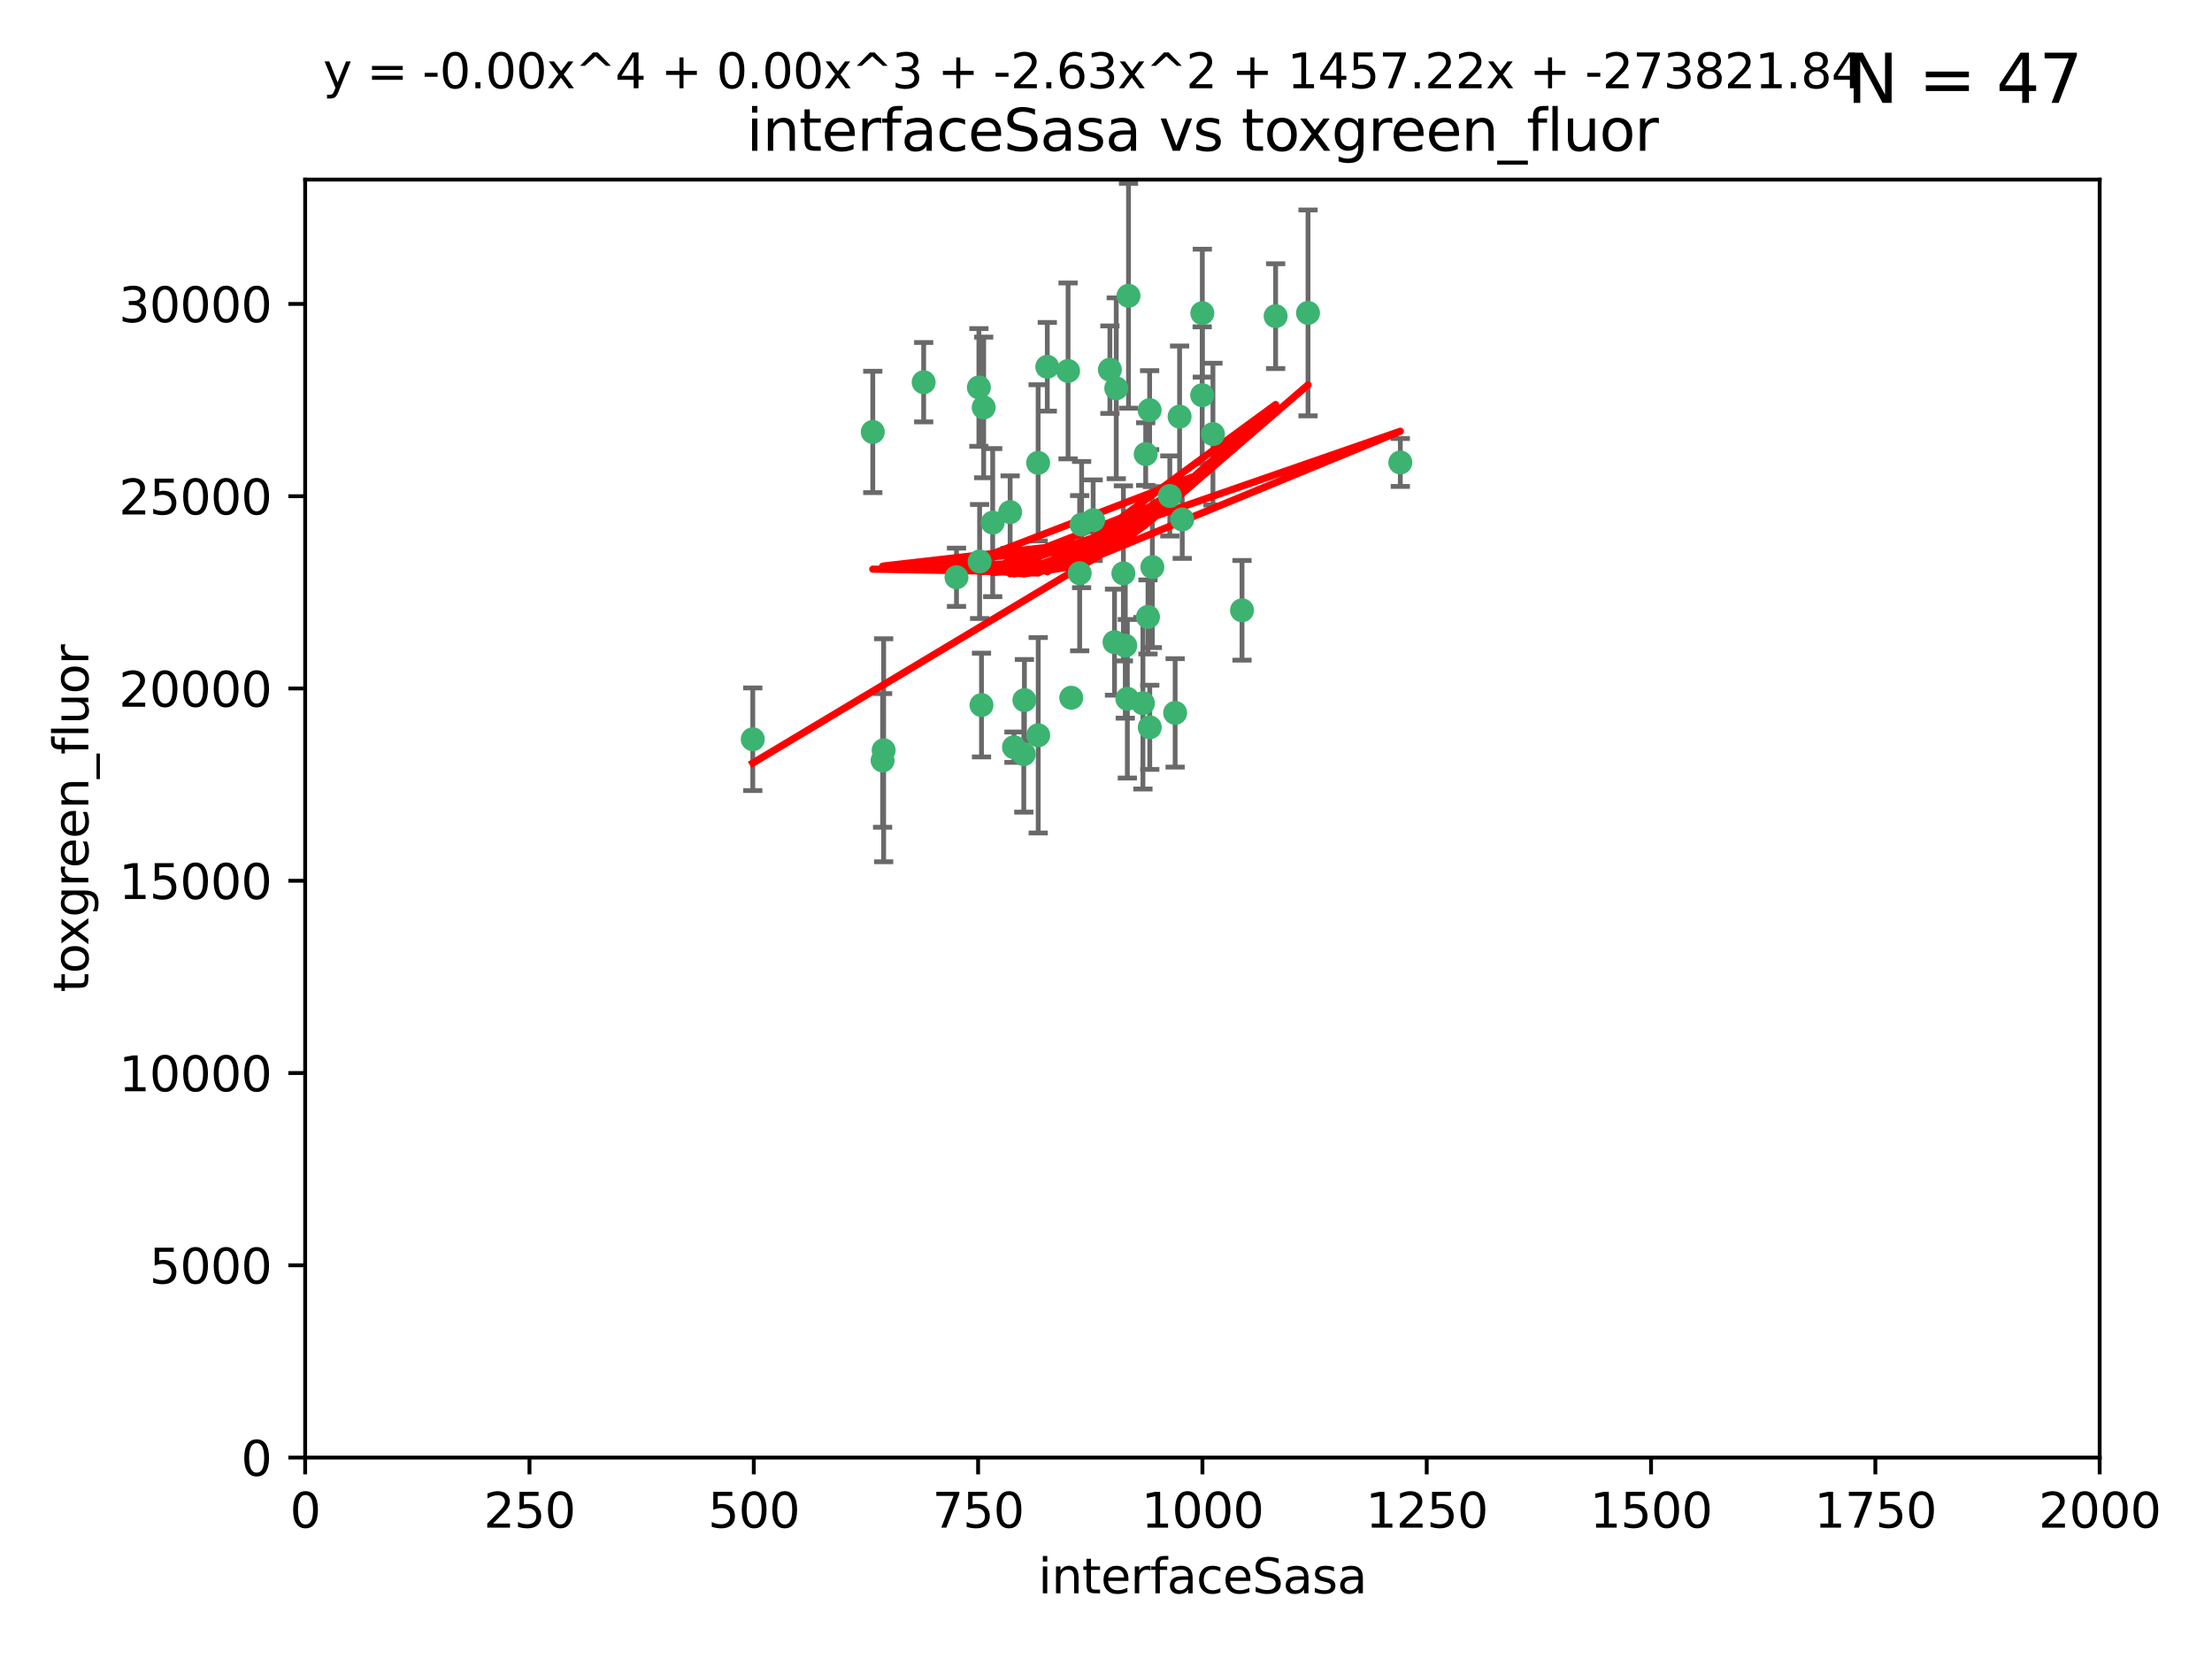 <?xml version="1.0" encoding="utf-8" standalone="no"?>
<!DOCTYPE svg PUBLIC "-//W3C//DTD SVG 1.1//EN"
  "http://www.w3.org/Graphics/SVG/1.1/DTD/svg11.dtd">
<svg xmlns:xlink="http://www.w3.org/1999/xlink" width="460.8pt" height="345.6pt" viewBox="0 0 460.8 345.6" xmlns="http://www.w3.org/2000/svg" version="1.1">
 <defs>
  <style type="text/css">*{stroke-linejoin: round; stroke-linecap: butt}</style>
 </defs>
 <g id="figure_1">
  <g id="patch_1">
   <path d="M 0 345.6 
L 460.8 345.6 
L 460.8 0 
L 0 0 
z
" style="fill: #ffffff"/>
  </g>
  <g id="axes_1">
   <g id="patch_2">
    <path d="M 63.571 303.64 
L 437.4 303.64 
L 437.4 37.411 
L 63.571 37.411 
z
" style="fill: #ffffff"/>
   </g>
   <g id="PathCollection_1">
    <defs>
     <path id="mbe5aea8bfa" d="M 0 1.118 
C 0.297 1.118 0.581 1 0.791 0.791 
C 1 0.581 1.118 0.297 1.118 0 
C 1.118 -0.297 1 -0.581 0.791 -0.791 
C 0.581 -1 0.297 -1.118 0 -1.118 
C -0.297 -1.118 -0.581 -1 -0.791 -0.791 
C -1 -0.581 -1.118 -0.297 -1.118 0 
C -1.118 0.297 -1 0.581 -0.791 0.791 
C -0.581 1 -0.297 1.118 0 1.118 
z
" style="stroke: #3cb371"/>
    </defs>
    <g clip-path="url(#pc8485c0405)">
     <use xlink:href="#mbe5aea8bfa" x="243.693" y="103.319" style="fill: #3cb371; stroke: #3cb371"/>
     <use xlink:href="#mbe5aea8bfa" x="272.484" y="65.184" style="fill: #3cb371; stroke: #3cb371"/>
     <use xlink:href="#mbe5aea8bfa" x="239.489" y="85.438" style="fill: #3cb371; stroke: #3cb371"/>
     <use xlink:href="#mbe5aea8bfa" x="234.418" y="134.491" style="fill: #3cb371; stroke: #3cb371"/>
     <use xlink:href="#mbe5aea8bfa" x="250.437" y="82.326" style="fill: #3cb371; stroke: #3cb371"/>
     <use xlink:href="#mbe5aea8bfa" x="218.168" y="76.407" style="fill: #3cb371; stroke: #3cb371"/>
     <use xlink:href="#mbe5aea8bfa" x="265.738" y="65.86" style="fill: #3cb371; stroke: #3cb371"/>
     <use xlink:href="#mbe5aea8bfa" x="246.284" y="108.214" style="fill: #3cb371; stroke: #3cb371"/>
     <use xlink:href="#mbe5aea8bfa" x="252.676" y="90.426" style="fill: #3cb371; stroke: #3cb371"/>
     <use xlink:href="#mbe5aea8bfa" x="240.054" y="118.137" style="fill: #3cb371; stroke: #3cb371"/>
     <use xlink:href="#mbe5aea8bfa" x="235.088" y="61.614" style="fill: #3cb371; stroke: #3cb371"/>
     <use xlink:href="#mbe5aea8bfa" x="258.734" y="127.138" style="fill: #3cb371; stroke: #3cb371"/>
     <use xlink:href="#mbe5aea8bfa" x="232.534" y="80.887" style="fill: #3cb371; stroke: #3cb371"/>
     <use xlink:href="#mbe5aea8bfa" x="234.02" y="119.44" style="fill: #3cb371; stroke: #3cb371"/>
     <use xlink:href="#mbe5aea8bfa" x="223.161" y="145.351" style="fill: #3cb371; stroke: #3cb371"/>
     <use xlink:href="#mbe5aea8bfa" x="238.669" y="94.593" style="fill: #3cb371; stroke: #3cb371"/>
     <use xlink:href="#mbe5aea8bfa" x="227.725" y="108.37" style="fill: #3cb371; stroke: #3cb371"/>
     <use xlink:href="#mbe5aea8bfa" x="210.43" y="106.684" style="fill: #3cb371; stroke: #3cb371"/>
     <use xlink:href="#mbe5aea8bfa" x="231.211" y="77.01" style="fill: #3cb371; stroke: #3cb371"/>
     <use xlink:href="#mbe5aea8bfa" x="213.404" y="145.851" style="fill: #3cb371; stroke: #3cb371"/>
     <use xlink:href="#mbe5aea8bfa" x="245.731" y="86.787" style="fill: #3cb371; stroke: #3cb371"/>
     <use xlink:href="#mbe5aea8bfa" x="204.916" y="84.877" style="fill: #3cb371; stroke: #3cb371"/>
     <use xlink:href="#mbe5aea8bfa" x="192.417" y="79.621" style="fill: #3cb371; stroke: #3cb371"/>
     <use xlink:href="#mbe5aea8bfa" x="213.275" y="157.094" style="fill: #3cb371; stroke: #3cb371"/>
     <use xlink:href="#mbe5aea8bfa" x="222.501" y="77.272" style="fill: #3cb371; stroke: #3cb371"/>
     <use xlink:href="#mbe5aea8bfa" x="206.796" y="108.872" style="fill: #3cb371; stroke: #3cb371"/>
     <use xlink:href="#mbe5aea8bfa" x="291.711" y="96.341" style="fill: #3cb371; stroke: #3cb371"/>
     <use xlink:href="#mbe5aea8bfa" x="224.916" y="119.409" style="fill: #3cb371; stroke: #3cb371"/>
     <use xlink:href="#mbe5aea8bfa" x="250.465" y="65.233" style="fill: #3cb371; stroke: #3cb371"/>
     <use xlink:href="#mbe5aea8bfa" x="199.256" y="120.261" style="fill: #3cb371; stroke: #3cb371"/>
     <use xlink:href="#mbe5aea8bfa" x="204.462" y="146.874" style="fill: #3cb371; stroke: #3cb371"/>
     <use xlink:href="#mbe5aea8bfa" x="216.26" y="96.418" style="fill: #3cb371; stroke: #3cb371"/>
     <use xlink:href="#mbe5aea8bfa" x="203.92" y="80.711" style="fill: #3cb371; stroke: #3cb371"/>
     <use xlink:href="#mbe5aea8bfa" x="181.815" y="89.982" style="fill: #3cb371; stroke: #3cb371"/>
     <use xlink:href="#mbe5aea8bfa" x="204.073" y="116.968" style="fill: #3cb371; stroke: #3cb371"/>
     <use xlink:href="#mbe5aea8bfa" x="239.146" y="128.518" style="fill: #3cb371; stroke: #3cb371"/>
     <use xlink:href="#mbe5aea8bfa" x="244.803" y="148.507" style="fill: #3cb371; stroke: #3cb371"/>
     <use xlink:href="#mbe5aea8bfa" x="216.278" y="153.171" style="fill: #3cb371; stroke: #3cb371"/>
     <use xlink:href="#mbe5aea8bfa" x="183.864" y="158.411" style="fill: #3cb371; stroke: #3cb371"/>
     <use xlink:href="#mbe5aea8bfa" x="225.318" y="109.281" style="fill: #3cb371; stroke: #3cb371"/>
     <use xlink:href="#mbe5aea8bfa" x="211.23" y="155.653" style="fill: #3cb371; stroke: #3cb371"/>
     <use xlink:href="#mbe5aea8bfa" x="238.093" y="146.495" style="fill: #3cb371; stroke: #3cb371"/>
     <use xlink:href="#mbe5aea8bfa" x="239.516" y="151.512" style="fill: #3cb371; stroke: #3cb371"/>
     <use xlink:href="#mbe5aea8bfa" x="234.846" y="145.567" style="fill: #3cb371; stroke: #3cb371"/>
     <use xlink:href="#mbe5aea8bfa" x="184.082" y="156.293" style="fill: #3cb371; stroke: #3cb371"/>
     <use xlink:href="#mbe5aea8bfa" x="232.174" y="133.776" style="fill: #3cb371; stroke: #3cb371"/>
     <use xlink:href="#mbe5aea8bfa" x="156.817" y="153.996" style="fill: #3cb371; stroke: #3cb371"/>
    </g>
   </g>
   <g id="matplotlib.axis_1">
    <g id="xtick_1">
     <g id="line2d_1">
      <defs>
       <path id="m1b9e546588" d="M 0 0 
L 0 3.5 
" style="stroke: #000000; stroke-width: 0.8"/>
      </defs>
      <g>
       <use xlink:href="#m1b9e546588" x="63.571" y="303.64" style="stroke: #000000; stroke-width: 0.8"/>
      </g>
     </g>
     <g id="text_1">
      <!-- 0 -->
      <g transform="translate(60.39 318.238)scale(0.1 -0.1)">
       <defs>
        <path id="DejaVuSans-30" d="M 2034 4250 
Q 1547 4250 1301 3770 
Q 1056 3291 1056 2328 
Q 1056 1369 1301 889 
Q 1547 409 2034 409 
Q 2525 409 2770 889 
Q 3016 1369 3016 2328 
Q 3016 3291 2770 3770 
Q 2525 4250 2034 4250 
z
M 2034 4750 
Q 2819 4750 3233 4129 
Q 3647 3509 3647 2328 
Q 3647 1150 3233 529 
Q 2819 -91 2034 -91 
Q 1250 -91 836 529 
Q 422 1150 422 2328 
Q 422 3509 836 4129 
Q 1250 4750 2034 4750 
z
" transform="scale(0.016)"/>
       </defs>
       <use xlink:href="#DejaVuSans-30"/>
      </g>
     </g>
    </g>
    <g id="xtick_2">
     <g id="line2d_2">
      <g>
       <use xlink:href="#m1b9e546588" x="110.3" y="303.64" style="stroke: #000000; stroke-width: 0.8"/>
      </g>
     </g>
     <g id="text_2">
      <!-- 250 -->
      <g transform="translate(100.756 318.238)scale(0.1 -0.1)">
       <defs>
        <path id="DejaVuSans-32" d="M 1228 531 
L 3431 531 
L 3431 0 
L 469 0 
L 469 531 
Q 828 903 1448 1529 
Q 2069 2156 2228 2338 
Q 2531 2678 2651 2914 
Q 2772 3150 2772 3378 
Q 2772 3750 2511 3984 
Q 2250 4219 1831 4219 
Q 1534 4219 1204 4116 
Q 875 4013 500 3803 
L 500 4441 
Q 881 4594 1212 4672 
Q 1544 4750 1819 4750 
Q 2544 4750 2975 4387 
Q 3406 4025 3406 3419 
Q 3406 3131 3298 2873 
Q 3191 2616 2906 2266 
Q 2828 2175 2409 1742 
Q 1991 1309 1228 531 
z
" transform="scale(0.016)"/>
        <path id="DejaVuSans-35" d="M 691 4666 
L 3169 4666 
L 3169 4134 
L 1269 4134 
L 1269 2991 
Q 1406 3038 1543 3061 
Q 1681 3084 1819 3084 
Q 2600 3084 3056 2656 
Q 3513 2228 3513 1497 
Q 3513 744 3044 326 
Q 2575 -91 1722 -91 
Q 1428 -91 1123 -41 
Q 819 9 494 109 
L 494 744 
Q 775 591 1075 516 
Q 1375 441 1709 441 
Q 2250 441 2565 725 
Q 2881 1009 2881 1497 
Q 2881 1984 2565 2268 
Q 2250 2553 1709 2553 
Q 1456 2553 1204 2497 
Q 953 2441 691 2322 
L 691 4666 
z
" transform="scale(0.016)"/>
       </defs>
       <use xlink:href="#DejaVuSans-32"/>
       <use xlink:href="#DejaVuSans-35" x="63.623"/>
       <use xlink:href="#DejaVuSans-30" x="127.246"/>
      </g>
     </g>
    </g>
    <g id="xtick_3">
     <g id="line2d_3">
      <g>
       <use xlink:href="#m1b9e546588" x="157.028" y="303.64" style="stroke: #000000; stroke-width: 0.8"/>
      </g>
     </g>
     <g id="text_3">
      <!-- 500 -->
      <g transform="translate(147.485 318.238)scale(0.1 -0.1)">
       <use xlink:href="#DejaVuSans-35"/>
       <use xlink:href="#DejaVuSans-30" x="63.623"/>
       <use xlink:href="#DejaVuSans-30" x="127.246"/>
      </g>
     </g>
    </g>
    <g id="xtick_4">
     <g id="line2d_4">
      <g>
       <use xlink:href="#m1b9e546588" x="203.757" y="303.64" style="stroke: #000000; stroke-width: 0.8"/>
      </g>
     </g>
     <g id="text_4">
      <!-- 750 -->
      <g transform="translate(194.213 318.238)scale(0.1 -0.1)">
       <defs>
        <path id="DejaVuSans-37" d="M 525 4666 
L 3525 4666 
L 3525 4397 
L 1831 0 
L 1172 0 
L 2766 4134 
L 525 4134 
L 525 4666 
z
" transform="scale(0.016)"/>
       </defs>
       <use xlink:href="#DejaVuSans-37"/>
       <use xlink:href="#DejaVuSans-35" x="63.623"/>
       <use xlink:href="#DejaVuSans-30" x="127.246"/>
      </g>
     </g>
    </g>
    <g id="xtick_5">
     <g id="line2d_5">
      <g>
       <use xlink:href="#m1b9e546588" x="250.486" y="303.64" style="stroke: #000000; stroke-width: 0.8"/>
      </g>
     </g>
     <g id="text_5">
      <!-- 1000 -->
      <g transform="translate(237.761 318.238)scale(0.1 -0.1)">
       <defs>
        <path id="DejaVuSans-31" d="M 794 531 
L 1825 531 
L 1825 4091 
L 703 3866 
L 703 4441 
L 1819 4666 
L 2450 4666 
L 2450 531 
L 3481 531 
L 3481 0 
L 794 0 
L 794 531 
z
" transform="scale(0.016)"/>
       </defs>
       <use xlink:href="#DejaVuSans-31"/>
       <use xlink:href="#DejaVuSans-30" x="63.623"/>
       <use xlink:href="#DejaVuSans-30" x="127.246"/>
       <use xlink:href="#DejaVuSans-30" x="190.869"/>
      </g>
     </g>
    </g>
    <g id="xtick_6">
     <g id="line2d_6">
      <g>
       <use xlink:href="#m1b9e546588" x="297.214" y="303.64" style="stroke: #000000; stroke-width: 0.8"/>
      </g>
     </g>
     <g id="text_6">
      <!-- 1250 -->
      <g transform="translate(284.489 318.238)scale(0.1 -0.1)">
       <use xlink:href="#DejaVuSans-31"/>
       <use xlink:href="#DejaVuSans-32" x="63.623"/>
       <use xlink:href="#DejaVuSans-35" x="127.246"/>
       <use xlink:href="#DejaVuSans-30" x="190.869"/>
      </g>
     </g>
    </g>
    <g id="xtick_7">
     <g id="line2d_7">
      <g>
       <use xlink:href="#m1b9e546588" x="343.943" y="303.64" style="stroke: #000000; stroke-width: 0.8"/>
      </g>
     </g>
     <g id="text_7">
      <!-- 1500 -->
      <g transform="translate(331.218 318.238)scale(0.1 -0.1)">
       <use xlink:href="#DejaVuSans-31"/>
       <use xlink:href="#DejaVuSans-35" x="63.623"/>
       <use xlink:href="#DejaVuSans-30" x="127.246"/>
       <use xlink:href="#DejaVuSans-30" x="190.869"/>
      </g>
     </g>
    </g>
    <g id="xtick_8">
     <g id="line2d_8">
      <g>
       <use xlink:href="#m1b9e546588" x="390.671" y="303.64" style="stroke: #000000; stroke-width: 0.8"/>
      </g>
     </g>
     <g id="text_8">
      <!-- 1750 -->
      <g transform="translate(377.946 318.238)scale(0.1 -0.1)">
       <use xlink:href="#DejaVuSans-31"/>
       <use xlink:href="#DejaVuSans-37" x="63.623"/>
       <use xlink:href="#DejaVuSans-35" x="127.246"/>
       <use xlink:href="#DejaVuSans-30" x="190.869"/>
      </g>
     </g>
    </g>
    <g id="xtick_9">
     <g id="line2d_9">
      <g>
       <use xlink:href="#m1b9e546588" x="437.4" y="303.64" style="stroke: #000000; stroke-width: 0.8"/>
      </g>
     </g>
     <g id="text_9">
      <!-- 2000 -->
      <g transform="translate(424.675 318.238)scale(0.1 -0.1)">
       <use xlink:href="#DejaVuSans-32"/>
       <use xlink:href="#DejaVuSans-30" x="63.623"/>
       <use xlink:href="#DejaVuSans-30" x="127.246"/>
       <use xlink:href="#DejaVuSans-30" x="190.869"/>
      </g>
     </g>
    </g>
    <g id="text_10">
     <!-- interfaceSasa -->
     <g transform="translate(216.279 331.917)scale(0.1 -0.1)">
      <defs>
       <path id="DejaVuSans-69" d="M 603 3500 
L 1178 3500 
L 1178 0 
L 603 0 
L 603 3500 
z
M 603 4863 
L 1178 4863 
L 1178 4134 
L 603 4134 
L 603 4863 
z
" transform="scale(0.016)"/>
       <path id="DejaVuSans-6e" d="M 3513 2113 
L 3513 0 
L 2938 0 
L 2938 2094 
Q 2938 2591 2744 2837 
Q 2550 3084 2163 3084 
Q 1697 3084 1428 2787 
Q 1159 2491 1159 1978 
L 1159 0 
L 581 0 
L 581 3500 
L 1159 3500 
L 1159 2956 
Q 1366 3272 1645 3428 
Q 1925 3584 2291 3584 
Q 2894 3584 3203 3211 
Q 3513 2838 3513 2113 
z
" transform="scale(0.016)"/>
       <path id="DejaVuSans-74" d="M 1172 4494 
L 1172 3500 
L 2356 3500 
L 2356 3053 
L 1172 3053 
L 1172 1153 
Q 1172 725 1289 603 
Q 1406 481 1766 481 
L 2356 481 
L 2356 0 
L 1766 0 
Q 1100 0 847 248 
Q 594 497 594 1153 
L 594 3053 
L 172 3053 
L 172 3500 
L 594 3500 
L 594 4494 
L 1172 4494 
z
" transform="scale(0.016)"/>
       <path id="DejaVuSans-65" d="M 3597 1894 
L 3597 1613 
L 953 1613 
Q 991 1019 1311 708 
Q 1631 397 2203 397 
Q 2534 397 2845 478 
Q 3156 559 3463 722 
L 3463 178 
Q 3153 47 2828 -22 
Q 2503 -91 2169 -91 
Q 1331 -91 842 396 
Q 353 884 353 1716 
Q 353 2575 817 3079 
Q 1281 3584 2069 3584 
Q 2775 3584 3186 3129 
Q 3597 2675 3597 1894 
z
M 3022 2063 
Q 3016 2534 2758 2815 
Q 2500 3097 2075 3097 
Q 1594 3097 1305 2825 
Q 1016 2553 972 2059 
L 3022 2063 
z
" transform="scale(0.016)"/>
       <path id="DejaVuSans-72" d="M 2631 2963 
Q 2534 3019 2420 3045 
Q 2306 3072 2169 3072 
Q 1681 3072 1420 2755 
Q 1159 2438 1159 1844 
L 1159 0 
L 581 0 
L 581 3500 
L 1159 3500 
L 1159 2956 
Q 1341 3275 1631 3429 
Q 1922 3584 2338 3584 
Q 2397 3584 2469 3576 
Q 2541 3569 2628 3553 
L 2631 2963 
z
" transform="scale(0.016)"/>
       <path id="DejaVuSans-66" d="M 2375 4863 
L 2375 4384 
L 1825 4384 
Q 1516 4384 1395 4259 
Q 1275 4134 1275 3809 
L 1275 3500 
L 2222 3500 
L 2222 3053 
L 1275 3053 
L 1275 0 
L 697 0 
L 697 3053 
L 147 3053 
L 147 3500 
L 697 3500 
L 697 3744 
Q 697 4328 969 4595 
Q 1241 4863 1831 4863 
L 2375 4863 
z
" transform="scale(0.016)"/>
       <path id="DejaVuSans-61" d="M 2194 1759 
Q 1497 1759 1228 1600 
Q 959 1441 959 1056 
Q 959 750 1161 570 
Q 1363 391 1709 391 
Q 2188 391 2477 730 
Q 2766 1069 2766 1631 
L 2766 1759 
L 2194 1759 
z
M 3341 1997 
L 3341 0 
L 2766 0 
L 2766 531 
Q 2569 213 2275 61 
Q 1981 -91 1556 -91 
Q 1019 -91 701 211 
Q 384 513 384 1019 
Q 384 1609 779 1909 
Q 1175 2209 1959 2209 
L 2766 2209 
L 2766 2266 
Q 2766 2663 2505 2880 
Q 2244 3097 1772 3097 
Q 1472 3097 1187 3025 
Q 903 2953 641 2809 
L 641 3341 
Q 956 3463 1253 3523 
Q 1550 3584 1831 3584 
Q 2591 3584 2966 3190 
Q 3341 2797 3341 1997 
z
" transform="scale(0.016)"/>
       <path id="DejaVuSans-63" d="M 3122 3366 
L 3122 2828 
Q 2878 2963 2633 3030 
Q 2388 3097 2138 3097 
Q 1578 3097 1268 2742 
Q 959 2388 959 1747 
Q 959 1106 1268 751 
Q 1578 397 2138 397 
Q 2388 397 2633 464 
Q 2878 531 3122 666 
L 3122 134 
Q 2881 22 2623 -34 
Q 2366 -91 2075 -91 
Q 1284 -91 818 406 
Q 353 903 353 1747 
Q 353 2603 823 3093 
Q 1294 3584 2113 3584 
Q 2378 3584 2631 3529 
Q 2884 3475 3122 3366 
z
" transform="scale(0.016)"/>
       <path id="DejaVuSans-53" d="M 3425 4513 
L 3425 3897 
Q 3066 4069 2747 4153 
Q 2428 4238 2131 4238 
Q 1616 4238 1336 4038 
Q 1056 3838 1056 3469 
Q 1056 3159 1242 3001 
Q 1428 2844 1947 2747 
L 2328 2669 
Q 3034 2534 3370 2195 
Q 3706 1856 3706 1288 
Q 3706 609 3251 259 
Q 2797 -91 1919 -91 
Q 1588 -91 1214 -16 
Q 841 59 441 206 
L 441 856 
Q 825 641 1194 531 
Q 1563 422 1919 422 
Q 2459 422 2753 634 
Q 3047 847 3047 1241 
Q 3047 1584 2836 1778 
Q 2625 1972 2144 2069 
L 1759 2144 
Q 1053 2284 737 2584 
Q 422 2884 422 3419 
Q 422 4038 858 4394 
Q 1294 4750 2059 4750 
Q 2388 4750 2728 4690 
Q 3069 4631 3425 4513 
z
" transform="scale(0.016)"/>
       <path id="DejaVuSans-73" d="M 2834 3397 
L 2834 2853 
Q 2591 2978 2328 3040 
Q 2066 3103 1784 3103 
Q 1356 3103 1142 2972 
Q 928 2841 928 2578 
Q 928 2378 1081 2264 
Q 1234 2150 1697 2047 
L 1894 2003 
Q 2506 1872 2764 1633 
Q 3022 1394 3022 966 
Q 3022 478 2636 193 
Q 2250 -91 1575 -91 
Q 1294 -91 989 -36 
Q 684 19 347 128 
L 347 722 
Q 666 556 975 473 
Q 1284 391 1588 391 
Q 1994 391 2212 530 
Q 2431 669 2431 922 
Q 2431 1156 2273 1281 
Q 2116 1406 1581 1522 
L 1381 1569 
Q 847 1681 609 1914 
Q 372 2147 372 2553 
Q 372 3047 722 3315 
Q 1072 3584 1716 3584 
Q 2034 3584 2315 3537 
Q 2597 3491 2834 3397 
z
" transform="scale(0.016)"/>
      </defs>
      <use xlink:href="#DejaVuSans-69"/>
      <use xlink:href="#DejaVuSans-6e" x="27.783"/>
      <use xlink:href="#DejaVuSans-74" x="91.162"/>
      <use xlink:href="#DejaVuSans-65" x="130.371"/>
      <use xlink:href="#DejaVuSans-72" x="191.895"/>
      <use xlink:href="#DejaVuSans-66" x="233.008"/>
      <use xlink:href="#DejaVuSans-61" x="268.213"/>
      <use xlink:href="#DejaVuSans-63" x="329.492"/>
      <use xlink:href="#DejaVuSans-65" x="384.473"/>
      <use xlink:href="#DejaVuSans-53" x="445.996"/>
      <use xlink:href="#DejaVuSans-61" x="509.473"/>
      <use xlink:href="#DejaVuSans-73" x="570.752"/>
      <use xlink:href="#DejaVuSans-61" x="622.852"/>
     </g>
    </g>
   </g>
   <g id="matplotlib.axis_2">
    <g id="ytick_1">
     <g id="line2d_10">
      <defs>
       <path id="m80d845a760" d="M 0 0 
L -3.5 0 
" style="stroke: #000000; stroke-width: 0.8"/>
      </defs>
      <g>
       <use xlink:href="#m80d845a760" x="63.571" y="303.64" style="stroke: #000000; stroke-width: 0.8"/>
      </g>
     </g>
     <g id="text_11">
      <!-- 0 -->
      <g transform="translate(50.209 307.439)scale(0.1 -0.1)">
       <use xlink:href="#DejaVuSans-30"/>
      </g>
     </g>
    </g>
    <g id="ytick_2">
     <g id="line2d_11">
      <g>
       <use xlink:href="#m80d845a760" x="63.571" y="263.586" style="stroke: #000000; stroke-width: 0.8"/>
      </g>
     </g>
     <g id="text_12">
      <!-- 5000 -->
      <g transform="translate(31.121 267.385)scale(0.1 -0.1)">
       <use xlink:href="#DejaVuSans-35"/>
       <use xlink:href="#DejaVuSans-30" x="63.623"/>
       <use xlink:href="#DejaVuSans-30" x="127.246"/>
       <use xlink:href="#DejaVuSans-30" x="190.869"/>
      </g>
     </g>
    </g>
    <g id="ytick_3">
     <g id="line2d_12">
      <g>
       <use xlink:href="#m80d845a760" x="63.571" y="223.532" style="stroke: #000000; stroke-width: 0.8"/>
      </g>
     </g>
     <g id="text_13">
      <!-- 10000 -->
      <g transform="translate(24.759 227.331)scale(0.1 -0.1)">
       <use xlink:href="#DejaVuSans-31"/>
       <use xlink:href="#DejaVuSans-30" x="63.623"/>
       <use xlink:href="#DejaVuSans-30" x="127.246"/>
       <use xlink:href="#DejaVuSans-30" x="190.869"/>
       <use xlink:href="#DejaVuSans-30" x="254.492"/>
      </g>
     </g>
    </g>
    <g id="ytick_4">
     <g id="line2d_13">
      <g>
       <use xlink:href="#m80d845a760" x="63.571" y="183.478" style="stroke: #000000; stroke-width: 0.8"/>
      </g>
     </g>
     <g id="text_14">
      <!-- 15000 -->
      <g transform="translate(24.759 187.278)scale(0.1 -0.1)">
       <use xlink:href="#DejaVuSans-31"/>
       <use xlink:href="#DejaVuSans-35" x="63.623"/>
       <use xlink:href="#DejaVuSans-30" x="127.246"/>
       <use xlink:href="#DejaVuSans-30" x="190.869"/>
       <use xlink:href="#DejaVuSans-30" x="254.492"/>
      </g>
     </g>
    </g>
    <g id="ytick_5">
     <g id="line2d_14">
      <g>
       <use xlink:href="#m80d845a760" x="63.571" y="143.424" style="stroke: #000000; stroke-width: 0.8"/>
      </g>
     </g>
     <g id="text_15">
      <!-- 20000 -->
      <g transform="translate(24.759 147.224)scale(0.1 -0.1)">
       <use xlink:href="#DejaVuSans-32"/>
       <use xlink:href="#DejaVuSans-30" x="63.623"/>
       <use xlink:href="#DejaVuSans-30" x="127.246"/>
       <use xlink:href="#DejaVuSans-30" x="190.869"/>
       <use xlink:href="#DejaVuSans-30" x="254.492"/>
      </g>
     </g>
    </g>
    <g id="ytick_6">
     <g id="line2d_15">
      <g>
       <use xlink:href="#m80d845a760" x="63.571" y="103.371" style="stroke: #000000; stroke-width: 0.8"/>
      </g>
     </g>
     <g id="text_16">
      <!-- 25000 -->
      <g transform="translate(24.759 107.17)scale(0.1 -0.1)">
       <use xlink:href="#DejaVuSans-32"/>
       <use xlink:href="#DejaVuSans-35" x="63.623"/>
       <use xlink:href="#DejaVuSans-30" x="127.246"/>
       <use xlink:href="#DejaVuSans-30" x="190.869"/>
       <use xlink:href="#DejaVuSans-30" x="254.492"/>
      </g>
     </g>
    </g>
    <g id="ytick_7">
     <g id="line2d_16">
      <g>
       <use xlink:href="#m80d845a760" x="63.571" y="63.317" style="stroke: #000000; stroke-width: 0.8"/>
      </g>
     </g>
     <g id="text_17">
      <!-- 30000 -->
      <g transform="translate(24.759 67.116)scale(0.1 -0.1)">
       <defs>
        <path id="DejaVuSans-33" d="M 2597 2516 
Q 3050 2419 3304 2112 
Q 3559 1806 3559 1356 
Q 3559 666 3084 287 
Q 2609 -91 1734 -91 
Q 1441 -91 1130 -33 
Q 819 25 488 141 
L 488 750 
Q 750 597 1062 519 
Q 1375 441 1716 441 
Q 2309 441 2620 675 
Q 2931 909 2931 1356 
Q 2931 1769 2642 2001 
Q 2353 2234 1838 2234 
L 1294 2234 
L 1294 2753 
L 1863 2753 
Q 2328 2753 2575 2939 
Q 2822 3125 2822 3475 
Q 2822 3834 2567 4026 
Q 2313 4219 1838 4219 
Q 1578 4219 1281 4162 
Q 984 4106 628 3988 
L 628 4550 
Q 988 4650 1302 4700 
Q 1616 4750 1894 4750 
Q 2613 4750 3031 4423 
Q 3450 4097 3450 3541 
Q 3450 3153 3228 2886 
Q 3006 2619 2597 2516 
z
" transform="scale(0.016)"/>
       </defs>
       <use xlink:href="#DejaVuSans-33"/>
       <use xlink:href="#DejaVuSans-30" x="63.623"/>
       <use xlink:href="#DejaVuSans-30" x="127.246"/>
       <use xlink:href="#DejaVuSans-30" x="190.869"/>
       <use xlink:href="#DejaVuSans-30" x="254.492"/>
      </g>
     </g>
    </g>
    <g id="text_18">
     <!-- toxgreen_fluor -->
     <g transform="translate(18.401 206.72)rotate(-90)scale(0.1 -0.1)">
      <defs>
       <path id="DejaVuSans-6f" d="M 1959 3097 
Q 1497 3097 1228 2736 
Q 959 2375 959 1747 
Q 959 1119 1226 758 
Q 1494 397 1959 397 
Q 2419 397 2687 759 
Q 2956 1122 2956 1747 
Q 2956 2369 2687 2733 
Q 2419 3097 1959 3097 
z
M 1959 3584 
Q 2709 3584 3137 3096 
Q 3566 2609 3566 1747 
Q 3566 888 3137 398 
Q 2709 -91 1959 -91 
Q 1206 -91 779 398 
Q 353 888 353 1747 
Q 353 2609 779 3096 
Q 1206 3584 1959 3584 
z
" transform="scale(0.016)"/>
       <path id="DejaVuSans-78" d="M 3513 3500 
L 2247 1797 
L 3578 0 
L 2900 0 
L 1881 1375 
L 863 0 
L 184 0 
L 1544 1831 
L 300 3500 
L 978 3500 
L 1906 2253 
L 2834 3500 
L 3513 3500 
z
" transform="scale(0.016)"/>
       <path id="DejaVuSans-67" d="M 2906 1791 
Q 2906 2416 2648 2759 
Q 2391 3103 1925 3103 
Q 1463 3103 1205 2759 
Q 947 2416 947 1791 
Q 947 1169 1205 825 
Q 1463 481 1925 481 
Q 2391 481 2648 825 
Q 2906 1169 2906 1791 
z
M 3481 434 
Q 3481 -459 3084 -895 
Q 2688 -1331 1869 -1331 
Q 1566 -1331 1297 -1286 
Q 1028 -1241 775 -1147 
L 775 -588 
Q 1028 -725 1275 -790 
Q 1522 -856 1778 -856 
Q 2344 -856 2625 -561 
Q 2906 -266 2906 331 
L 2906 616 
Q 2728 306 2450 153 
Q 2172 0 1784 0 
Q 1141 0 747 490 
Q 353 981 353 1791 
Q 353 2603 747 3093 
Q 1141 3584 1784 3584 
Q 2172 3584 2450 3431 
Q 2728 3278 2906 2969 
L 2906 3500 
L 3481 3500 
L 3481 434 
z
" transform="scale(0.016)"/>
       <path id="DejaVuSans-5f" d="M 3263 -1063 
L 3263 -1509 
L -63 -1509 
L -63 -1063 
L 3263 -1063 
z
" transform="scale(0.016)"/>
       <path id="DejaVuSans-6c" d="M 603 4863 
L 1178 4863 
L 1178 0 
L 603 0 
L 603 4863 
z
" transform="scale(0.016)"/>
       <path id="DejaVuSans-75" d="M 544 1381 
L 544 3500 
L 1119 3500 
L 1119 1403 
Q 1119 906 1312 657 
Q 1506 409 1894 409 
Q 2359 409 2629 706 
Q 2900 1003 2900 1516 
L 2900 3500 
L 3475 3500 
L 3475 0 
L 2900 0 
L 2900 538 
Q 2691 219 2414 64 
Q 2138 -91 1772 -91 
Q 1169 -91 856 284 
Q 544 659 544 1381 
z
M 1991 3584 
L 1991 3584 
z
" transform="scale(0.016)"/>
      </defs>
      <use xlink:href="#DejaVuSans-74"/>
      <use xlink:href="#DejaVuSans-6f" x="39.209"/>
      <use xlink:href="#DejaVuSans-78" x="97.266"/>
      <use xlink:href="#DejaVuSans-67" x="156.445"/>
      <use xlink:href="#DejaVuSans-72" x="219.922"/>
      <use xlink:href="#DejaVuSans-65" x="258.785"/>
      <use xlink:href="#DejaVuSans-65" x="320.309"/>
      <use xlink:href="#DejaVuSans-6e" x="381.832"/>
      <use xlink:href="#DejaVuSans-5f" x="445.211"/>
      <use xlink:href="#DejaVuSans-66" x="495.211"/>
      <use xlink:href="#DejaVuSans-6c" x="530.416"/>
      <use xlink:href="#DejaVuSans-75" x="558.199"/>
      <use xlink:href="#DejaVuSans-6f" x="621.578"/>
      <use xlink:href="#DejaVuSans-72" x="682.76"/>
     </g>
    </g>
   </g>
   <g id="LineCollection_1">
    <path d="M 243.693 111.662 
L 243.693 94.976 
" clip-path="url(#pc8485c0405)" style="fill: none; stroke: #696969"/>
    <path d="M 272.484 86.629 
L 272.484 43.739 
" clip-path="url(#pc8485c0405)" style="fill: none; stroke: #696969"/>
    <path d="M 239.489 93.658 
L 239.489 77.218 
" clip-path="url(#pc8485c0405)" style="fill: none; stroke: #696969"/>
    <path d="M 234.418 149.606 
L 234.418 119.375 
" clip-path="url(#pc8485c0405)" style="fill: none; stroke: #696969"/>
    <path d="M 250.437 96.567 
L 250.437 68.086 
" clip-path="url(#pc8485c0405)" style="fill: none; stroke: #696969"/>
    <path d="M 218.168 85.641 
L 218.168 67.173 
" clip-path="url(#pc8485c0405)" style="fill: none; stroke: #696969"/>
    <path d="M 265.738 76.775 
L 265.738 54.946 
" clip-path="url(#pc8485c0405)" style="fill: none; stroke: #696969"/>
    <path d="M 246.284 116.326 
L 246.284 100.101 
" clip-path="url(#pc8485c0405)" style="fill: none; stroke: #696969"/>
    <path d="M 252.676 105.189 
L 252.676 75.663 
" clip-path="url(#pc8485c0405)" style="fill: none; stroke: #696969"/>
    <path d="M 240.054 134.902 
L 240.054 101.371 
" clip-path="url(#pc8485c0405)" style="fill: none; stroke: #696969"/>
    <path d="M 235.088 85.029 
L 235.088 38.199 
" clip-path="url(#pc8485c0405)" style="fill: none; stroke: #696969"/>
    <path d="M 258.734 137.518 
L 258.734 116.759 
" clip-path="url(#pc8485c0405)" style="fill: none; stroke: #696969"/>
    <path d="M 232.534 99.727 
L 232.534 62.047 
" clip-path="url(#pc8485c0405)" style="fill: none; stroke: #696969"/>
    <path d="M 234.02 137.675 
L 234.02 101.206 
" clip-path="url(#pc8485c0405)" style="fill: none; stroke: #696969"/>
    <path d="M 223.161 145.95 
L 223.161 144.752 
" clip-path="url(#pc8485c0405)" style="fill: none; stroke: #696969"/>
    <path d="M 238.669 101.108 
L 238.669 88.078 
" clip-path="url(#pc8485c0405)" style="fill: none; stroke: #696969"/>
    <path d="M 227.725 116.773 
L 227.725 99.966 
" clip-path="url(#pc8485c0405)" style="fill: none; stroke: #696969"/>
    <path d="M 210.43 114.235 
L 210.43 99.134 
" clip-path="url(#pc8485c0405)" style="fill: none; stroke: #696969"/>
    <path d="M 231.211 86.119 
L 231.211 67.901 
" clip-path="url(#pc8485c0405)" style="fill: none; stroke: #696969"/>
    <path d="M 213.404 154.314 
L 213.404 137.387 
" clip-path="url(#pc8485c0405)" style="fill: none; stroke: #696969"/>
    <path d="M 245.731 101.495 
L 245.731 72.08 
" clip-path="url(#pc8485c0405)" style="fill: none; stroke: #696969"/>
    <path d="M 204.916 99.526 
L 204.916 70.227 
" clip-path="url(#pc8485c0405)" style="fill: none; stroke: #696969"/>
    <path d="M 192.417 87.894 
L 192.417 71.347 
" clip-path="url(#pc8485c0405)" style="fill: none; stroke: #696969"/>
    <path d="M 213.275 169.182 
L 213.275 145.005 
" clip-path="url(#pc8485c0405)" style="fill: none; stroke: #696969"/>
    <path d="M 222.501 95.589 
L 222.501 58.955 
" clip-path="url(#pc8485c0405)" style="fill: none; stroke: #696969"/>
    <path d="M 206.796 124.294 
L 206.796 93.449 
" clip-path="url(#pc8485c0405)" style="fill: none; stroke: #696969"/>
    <path d="M 291.711 101.329 
L 291.711 91.353 
" clip-path="url(#pc8485c0405)" style="fill: none; stroke: #696969"/>
    <path d="M 224.916 135.574 
L 224.916 103.243 
" clip-path="url(#pc8485c0405)" style="fill: none; stroke: #696969"/>
    <path d="M 250.465 78.556 
L 250.465 51.911 
" clip-path="url(#pc8485c0405)" style="fill: none; stroke: #696969"/>
    <path d="M 199.256 126.332 
L 199.256 114.19 
" clip-path="url(#pc8485c0405)" style="fill: none; stroke: #696969"/>
    <path d="M 204.462 157.684 
L 204.462 136.065 
" clip-path="url(#pc8485c0405)" style="fill: none; stroke: #696969"/>
    <path d="M 216.26 112.691 
L 216.26 80.146 
" clip-path="url(#pc8485c0405)" style="fill: none; stroke: #696969"/>
    <path d="M 203.92 92.975 
L 203.92 68.447 
" clip-path="url(#pc8485c0405)" style="fill: none; stroke: #696969"/>
    <path d="M 181.815 102.623 
L 181.815 77.342 
" clip-path="url(#pc8485c0405)" style="fill: none; stroke: #696969"/>
    <path d="M 204.073 128.842 
L 204.073 105.095 
" clip-path="url(#pc8485c0405)" style="fill: none; stroke: #696969"/>
    <path d="M 239.146 136.228 
L 239.146 120.808 
" clip-path="url(#pc8485c0405)" style="fill: none; stroke: #696969"/>
    <path d="M 244.803 159.798 
L 244.803 137.216 
" clip-path="url(#pc8485c0405)" style="fill: none; stroke: #696969"/>
    <path d="M 216.278 173.526 
L 216.278 132.815 
" clip-path="url(#pc8485c0405)" style="fill: none; stroke: #696969"/>
    <path d="M 183.864 172.333 
L 183.864 144.489 
" clip-path="url(#pc8485c0405)" style="fill: none; stroke: #696969"/>
    <path d="M 225.318 122.425 
L 225.318 96.137 
" clip-path="url(#pc8485c0405)" style="fill: none; stroke: #696969"/>
    <path d="M 211.23 158.82 
L 211.23 152.486 
" clip-path="url(#pc8485c0405)" style="fill: none; stroke: #696969"/>
    <path d="M 238.093 164.363 
L 238.093 128.627 
" clip-path="url(#pc8485c0405)" style="fill: none; stroke: #696969"/>
    <path d="M 239.516 160.28 
L 239.516 142.744 
" clip-path="url(#pc8485c0405)" style="fill: none; stroke: #696969"/>
    <path d="M 234.846 162.081 
L 234.846 129.053 
" clip-path="url(#pc8485c0405)" style="fill: none; stroke: #696969"/>
    <path d="M 184.082 179.519 
L 184.082 133.067 
" clip-path="url(#pc8485c0405)" style="fill: none; stroke: #696969"/>
    <path d="M 232.174 144.817 
L 232.174 122.734 
" clip-path="url(#pc8485c0405)" style="fill: none; stroke: #696969"/>
    <path d="M 156.817 164.686 
L 156.817 143.305 
" clip-path="url(#pc8485c0405)" style="fill: none; stroke: #696969"/>
   </g>
   <g id="line2d_17">
    <defs>
     <path id="mdea4fb9cd5" d="M 2 0 
L -2 -0 
" style="stroke: #696969"/>
    </defs>
    <g clip-path="url(#pc8485c0405)">
     <use xlink:href="#mdea4fb9cd5" x="243.693" y="111.662" style="fill: #696969; stroke: #696969"/>
     <use xlink:href="#mdea4fb9cd5" x="272.484" y="86.629" style="fill: #696969; stroke: #696969"/>
     <use xlink:href="#mdea4fb9cd5" x="239.489" y="93.658" style="fill: #696969; stroke: #696969"/>
     <use xlink:href="#mdea4fb9cd5" x="234.418" y="149.606" style="fill: #696969; stroke: #696969"/>
     <use xlink:href="#mdea4fb9cd5" x="250.437" y="96.567" style="fill: #696969; stroke: #696969"/>
     <use xlink:href="#mdea4fb9cd5" x="218.168" y="85.641" style="fill: #696969; stroke: #696969"/>
     <use xlink:href="#mdea4fb9cd5" x="265.738" y="76.775" style="fill: #696969; stroke: #696969"/>
     <use xlink:href="#mdea4fb9cd5" x="246.284" y="116.326" style="fill: #696969; stroke: #696969"/>
     <use xlink:href="#mdea4fb9cd5" x="252.676" y="105.189" style="fill: #696969; stroke: #696969"/>
     <use xlink:href="#mdea4fb9cd5" x="240.054" y="134.902" style="fill: #696969; stroke: #696969"/>
     <use xlink:href="#mdea4fb9cd5" x="235.088" y="85.029" style="fill: #696969; stroke: #696969"/>
     <use xlink:href="#mdea4fb9cd5" x="258.734" y="137.518" style="fill: #696969; stroke: #696969"/>
     <use xlink:href="#mdea4fb9cd5" x="232.534" y="99.727" style="fill: #696969; stroke: #696969"/>
     <use xlink:href="#mdea4fb9cd5" x="234.02" y="137.675" style="fill: #696969; stroke: #696969"/>
     <use xlink:href="#mdea4fb9cd5" x="223.161" y="145.95" style="fill: #696969; stroke: #696969"/>
     <use xlink:href="#mdea4fb9cd5" x="238.669" y="101.108" style="fill: #696969; stroke: #696969"/>
     <use xlink:href="#mdea4fb9cd5" x="227.725" y="116.773" style="fill: #696969; stroke: #696969"/>
     <use xlink:href="#mdea4fb9cd5" x="210.43" y="114.235" style="fill: #696969; stroke: #696969"/>
     <use xlink:href="#mdea4fb9cd5" x="231.211" y="86.119" style="fill: #696969; stroke: #696969"/>
     <use xlink:href="#mdea4fb9cd5" x="213.404" y="154.314" style="fill: #696969; stroke: #696969"/>
     <use xlink:href="#mdea4fb9cd5" x="245.731" y="101.495" style="fill: #696969; stroke: #696969"/>
     <use xlink:href="#mdea4fb9cd5" x="204.916" y="99.526" style="fill: #696969; stroke: #696969"/>
     <use xlink:href="#mdea4fb9cd5" x="192.417" y="87.894" style="fill: #696969; stroke: #696969"/>
     <use xlink:href="#mdea4fb9cd5" x="213.275" y="169.182" style="fill: #696969; stroke: #696969"/>
     <use xlink:href="#mdea4fb9cd5" x="222.501" y="95.589" style="fill: #696969; stroke: #696969"/>
     <use xlink:href="#mdea4fb9cd5" x="206.796" y="124.294" style="fill: #696969; stroke: #696969"/>
     <use xlink:href="#mdea4fb9cd5" x="291.711" y="101.329" style="fill: #696969; stroke: #696969"/>
     <use xlink:href="#mdea4fb9cd5" x="224.916" y="135.574" style="fill: #696969; stroke: #696969"/>
     <use xlink:href="#mdea4fb9cd5" x="250.465" y="78.556" style="fill: #696969; stroke: #696969"/>
     <use xlink:href="#mdea4fb9cd5" x="199.256" y="126.332" style="fill: #696969; stroke: #696969"/>
     <use xlink:href="#mdea4fb9cd5" x="204.462" y="157.684" style="fill: #696969; stroke: #696969"/>
     <use xlink:href="#mdea4fb9cd5" x="216.26" y="112.691" style="fill: #696969; stroke: #696969"/>
     <use xlink:href="#mdea4fb9cd5" x="203.92" y="92.975" style="fill: #696969; stroke: #696969"/>
     <use xlink:href="#mdea4fb9cd5" x="181.815" y="102.623" style="fill: #696969; stroke: #696969"/>
     <use xlink:href="#mdea4fb9cd5" x="204.073" y="128.842" style="fill: #696969; stroke: #696969"/>
     <use xlink:href="#mdea4fb9cd5" x="239.146" y="136.228" style="fill: #696969; stroke: #696969"/>
     <use xlink:href="#mdea4fb9cd5" x="244.803" y="159.798" style="fill: #696969; stroke: #696969"/>
     <use xlink:href="#mdea4fb9cd5" x="216.278" y="173.526" style="fill: #696969; stroke: #696969"/>
     <use xlink:href="#mdea4fb9cd5" x="183.864" y="172.333" style="fill: #696969; stroke: #696969"/>
     <use xlink:href="#mdea4fb9cd5" x="225.318" y="122.425" style="fill: #696969; stroke: #696969"/>
     <use xlink:href="#mdea4fb9cd5" x="211.23" y="158.82" style="fill: #696969; stroke: #696969"/>
     <use xlink:href="#mdea4fb9cd5" x="238.093" y="164.363" style="fill: #696969; stroke: #696969"/>
     <use xlink:href="#mdea4fb9cd5" x="239.516" y="160.28" style="fill: #696969; stroke: #696969"/>
     <use xlink:href="#mdea4fb9cd5" x="234.846" y="162.081" style="fill: #696969; stroke: #696969"/>
     <use xlink:href="#mdea4fb9cd5" x="184.082" y="179.519" style="fill: #696969; stroke: #696969"/>
     <use xlink:href="#mdea4fb9cd5" x="232.174" y="144.817" style="fill: #696969; stroke: #696969"/>
     <use xlink:href="#mdea4fb9cd5" x="156.817" y="164.686" style="fill: #696969; stroke: #696969"/>
    </g>
   </g>
   <g id="line2d_18">
    <g clip-path="url(#pc8485c0405)">
     <use xlink:href="#mdea4fb9cd5" x="243.693" y="94.976" style="fill: #696969; stroke: #696969"/>
     <use xlink:href="#mdea4fb9cd5" x="272.484" y="43.739" style="fill: #696969; stroke: #696969"/>
     <use xlink:href="#mdea4fb9cd5" x="239.489" y="77.218" style="fill: #696969; stroke: #696969"/>
     <use xlink:href="#mdea4fb9cd5" x="234.418" y="119.375" style="fill: #696969; stroke: #696969"/>
     <use xlink:href="#mdea4fb9cd5" x="250.437" y="68.086" style="fill: #696969; stroke: #696969"/>
     <use xlink:href="#mdea4fb9cd5" x="218.168" y="67.173" style="fill: #696969; stroke: #696969"/>
     <use xlink:href="#mdea4fb9cd5" x="265.738" y="54.946" style="fill: #696969; stroke: #696969"/>
     <use xlink:href="#mdea4fb9cd5" x="246.284" y="100.101" style="fill: #696969; stroke: #696969"/>
     <use xlink:href="#mdea4fb9cd5" x="252.676" y="75.663" style="fill: #696969; stroke: #696969"/>
     <use xlink:href="#mdea4fb9cd5" x="240.054" y="101.371" style="fill: #696969; stroke: #696969"/>
     <use xlink:href="#mdea4fb9cd5" x="235.088" y="38.199" style="fill: #696969; stroke: #696969"/>
     <use xlink:href="#mdea4fb9cd5" x="258.734" y="116.759" style="fill: #696969; stroke: #696969"/>
     <use xlink:href="#mdea4fb9cd5" x="232.534" y="62.047" style="fill: #696969; stroke: #696969"/>
     <use xlink:href="#mdea4fb9cd5" x="234.02" y="101.206" style="fill: #696969; stroke: #696969"/>
     <use xlink:href="#mdea4fb9cd5" x="223.161" y="144.752" style="fill: #696969; stroke: #696969"/>
     <use xlink:href="#mdea4fb9cd5" x="238.669" y="88.078" style="fill: #696969; stroke: #696969"/>
     <use xlink:href="#mdea4fb9cd5" x="227.725" y="99.966" style="fill: #696969; stroke: #696969"/>
     <use xlink:href="#mdea4fb9cd5" x="210.43" y="99.134" style="fill: #696969; stroke: #696969"/>
     <use xlink:href="#mdea4fb9cd5" x="231.211" y="67.901" style="fill: #696969; stroke: #696969"/>
     <use xlink:href="#mdea4fb9cd5" x="213.404" y="137.387" style="fill: #696969; stroke: #696969"/>
     <use xlink:href="#mdea4fb9cd5" x="245.731" y="72.08" style="fill: #696969; stroke: #696969"/>
     <use xlink:href="#mdea4fb9cd5" x="204.916" y="70.227" style="fill: #696969; stroke: #696969"/>
     <use xlink:href="#mdea4fb9cd5" x="192.417" y="71.347" style="fill: #696969; stroke: #696969"/>
     <use xlink:href="#mdea4fb9cd5" x="213.275" y="145.005" style="fill: #696969; stroke: #696969"/>
     <use xlink:href="#mdea4fb9cd5" x="222.501" y="58.955" style="fill: #696969; stroke: #696969"/>
     <use xlink:href="#mdea4fb9cd5" x="206.796" y="93.449" style="fill: #696969; stroke: #696969"/>
     <use xlink:href="#mdea4fb9cd5" x="291.711" y="91.353" style="fill: #696969; stroke: #696969"/>
     <use xlink:href="#mdea4fb9cd5" x="224.916" y="103.243" style="fill: #696969; stroke: #696969"/>
     <use xlink:href="#mdea4fb9cd5" x="250.465" y="51.911" style="fill: #696969; stroke: #696969"/>
     <use xlink:href="#mdea4fb9cd5" x="199.256" y="114.19" style="fill: #696969; stroke: #696969"/>
     <use xlink:href="#mdea4fb9cd5" x="204.462" y="136.065" style="fill: #696969; stroke: #696969"/>
     <use xlink:href="#mdea4fb9cd5" x="216.26" y="80.146" style="fill: #696969; stroke: #696969"/>
     <use xlink:href="#mdea4fb9cd5" x="203.92" y="68.447" style="fill: #696969; stroke: #696969"/>
     <use xlink:href="#mdea4fb9cd5" x="181.815" y="77.342" style="fill: #696969; stroke: #696969"/>
     <use xlink:href="#mdea4fb9cd5" x="204.073" y="105.095" style="fill: #696969; stroke: #696969"/>
     <use xlink:href="#mdea4fb9cd5" x="239.146" y="120.808" style="fill: #696969; stroke: #696969"/>
     <use xlink:href="#mdea4fb9cd5" x="244.803" y="137.216" style="fill: #696969; stroke: #696969"/>
     <use xlink:href="#mdea4fb9cd5" x="216.278" y="132.815" style="fill: #696969; stroke: #696969"/>
     <use xlink:href="#mdea4fb9cd5" x="183.864" y="144.489" style="fill: #696969; stroke: #696969"/>
     <use xlink:href="#mdea4fb9cd5" x="225.318" y="96.137" style="fill: #696969; stroke: #696969"/>
     <use xlink:href="#mdea4fb9cd5" x="211.23" y="152.486" style="fill: #696969; stroke: #696969"/>
     <use xlink:href="#mdea4fb9cd5" x="238.093" y="128.627" style="fill: #696969; stroke: #696969"/>
     <use xlink:href="#mdea4fb9cd5" x="239.516" y="142.744" style="fill: #696969; stroke: #696969"/>
     <use xlink:href="#mdea4fb9cd5" x="234.846" y="129.053" style="fill: #696969; stroke: #696969"/>
     <use xlink:href="#mdea4fb9cd5" x="184.082" y="133.067" style="fill: #696969; stroke: #696969"/>
     <use xlink:href="#mdea4fb9cd5" x="232.174" y="122.734" style="fill: #696969; stroke: #696969"/>
     <use xlink:href="#mdea4fb9cd5" x="156.817" y="143.305" style="fill: #696969; stroke: #696969"/>
    </g>
   </g>
   <g id="line2d_19">
    <path d="M 243.693 105.03 
L 272.484 80.167 
L 239.489 108.64 
L 234.418 112.405 
L 250.437 98.598 
L 218.168 119.123 
L 265.738 84.271 
L 246.284 102.632 
L 252.676 96.37 
L 240.054 108.178 
L 235.088 111.949 
L 258.734 90.402 
L 232.534 113.615 
L 234.02 112.67 
L 223.161 117.958 
L 238.669 109.296 
L 227.725 116.198 
L 210.43 119.538 
L 231.211 114.399 
L 213.404 119.556 
L 245.731 103.153 
L 204.916 119.06 
L 192.417 117.408 
L 213.275 119.56 
L 222.501 118.156 
L 206.796 119.276 
L 291.711 89.836 
L 224.916 117.361 
L 250.465 98.57 
L 199.256 118.243 
L 204.462 119.002 
L 216.26 119.371 
L 203.92 118.93 
L 181.815 118.567 
L 204.073 118.951 
L 239.146 108.917 
L 244.803 104.016 
L 216.278 119.369 
L 183.864 117.954 
L 225.318 117.211 
L 211.23 119.562 
L 238.093 109.746 
L 239.516 108.618 
L 234.846 112.115 
L 184.082 117.903 
L 232.174 113.834 
L 156.817 158.955 
" clip-path="url(#pc8485c0405)" style="fill: none; stroke: #ff0000; stroke-width: 1.5; stroke-linecap: square"/>
   </g>
   <g id="line2d_20">
    <defs>
     <path id="m0bd781d107" d="M 0 2 
C 0.53 2 1.039 1.789 1.414 1.414 
C 1.789 1.039 2 0.53 2 0 
C 2 -0.53 1.789 -1.039 1.414 -1.414 
C 1.039 -1.789 0.53 -2 0 -2 
C -0.53 -2 -1.039 -1.789 -1.414 -1.414 
C -1.789 -1.039 -2 -0.53 -2 0 
C -2 0.53 -1.789 1.039 -1.414 1.414 
C -1.039 1.789 -0.53 2 0 2 
z
" style="stroke: #3cb371"/>
    </defs>
    <g clip-path="url(#pc8485c0405)">
     <use xlink:href="#m0bd781d107" x="243.693" y="103.319" style="fill: #3cb371; stroke: #3cb371"/>
     <use xlink:href="#m0bd781d107" x="272.484" y="65.184" style="fill: #3cb371; stroke: #3cb371"/>
     <use xlink:href="#m0bd781d107" x="239.489" y="85.438" style="fill: #3cb371; stroke: #3cb371"/>
     <use xlink:href="#m0bd781d107" x="234.418" y="134.491" style="fill: #3cb371; stroke: #3cb371"/>
     <use xlink:href="#m0bd781d107" x="250.437" y="82.326" style="fill: #3cb371; stroke: #3cb371"/>
     <use xlink:href="#m0bd781d107" x="218.168" y="76.407" style="fill: #3cb371; stroke: #3cb371"/>
     <use xlink:href="#m0bd781d107" x="265.738" y="65.86" style="fill: #3cb371; stroke: #3cb371"/>
     <use xlink:href="#m0bd781d107" x="246.284" y="108.214" style="fill: #3cb371; stroke: #3cb371"/>
     <use xlink:href="#m0bd781d107" x="252.676" y="90.426" style="fill: #3cb371; stroke: #3cb371"/>
     <use xlink:href="#m0bd781d107" x="240.054" y="118.137" style="fill: #3cb371; stroke: #3cb371"/>
     <use xlink:href="#m0bd781d107" x="235.088" y="61.614" style="fill: #3cb371; stroke: #3cb371"/>
     <use xlink:href="#m0bd781d107" x="258.734" y="127.138" style="fill: #3cb371; stroke: #3cb371"/>
     <use xlink:href="#m0bd781d107" x="232.534" y="80.887" style="fill: #3cb371; stroke: #3cb371"/>
     <use xlink:href="#m0bd781d107" x="234.02" y="119.44" style="fill: #3cb371; stroke: #3cb371"/>
     <use xlink:href="#m0bd781d107" x="223.161" y="145.351" style="fill: #3cb371; stroke: #3cb371"/>
     <use xlink:href="#m0bd781d107" x="238.669" y="94.593" style="fill: #3cb371; stroke: #3cb371"/>
     <use xlink:href="#m0bd781d107" x="227.725" y="108.37" style="fill: #3cb371; stroke: #3cb371"/>
     <use xlink:href="#m0bd781d107" x="210.43" y="106.684" style="fill: #3cb371; stroke: #3cb371"/>
     <use xlink:href="#m0bd781d107" x="231.211" y="77.01" style="fill: #3cb371; stroke: #3cb371"/>
     <use xlink:href="#m0bd781d107" x="213.404" y="145.851" style="fill: #3cb371; stroke: #3cb371"/>
     <use xlink:href="#m0bd781d107" x="245.731" y="86.787" style="fill: #3cb371; stroke: #3cb371"/>
     <use xlink:href="#m0bd781d107" x="204.916" y="84.877" style="fill: #3cb371; stroke: #3cb371"/>
     <use xlink:href="#m0bd781d107" x="192.417" y="79.621" style="fill: #3cb371; stroke: #3cb371"/>
     <use xlink:href="#m0bd781d107" x="213.275" y="157.094" style="fill: #3cb371; stroke: #3cb371"/>
     <use xlink:href="#m0bd781d107" x="222.501" y="77.272" style="fill: #3cb371; stroke: #3cb371"/>
     <use xlink:href="#m0bd781d107" x="206.796" y="108.872" style="fill: #3cb371; stroke: #3cb371"/>
     <use xlink:href="#m0bd781d107" x="291.711" y="96.341" style="fill: #3cb371; stroke: #3cb371"/>
     <use xlink:href="#m0bd781d107" x="224.916" y="119.409" style="fill: #3cb371; stroke: #3cb371"/>
     <use xlink:href="#m0bd781d107" x="250.465" y="65.233" style="fill: #3cb371; stroke: #3cb371"/>
     <use xlink:href="#m0bd781d107" x="199.256" y="120.261" style="fill: #3cb371; stroke: #3cb371"/>
     <use xlink:href="#m0bd781d107" x="204.462" y="146.874" style="fill: #3cb371; stroke: #3cb371"/>
     <use xlink:href="#m0bd781d107" x="216.26" y="96.418" style="fill: #3cb371; stroke: #3cb371"/>
     <use xlink:href="#m0bd781d107" x="203.92" y="80.711" style="fill: #3cb371; stroke: #3cb371"/>
     <use xlink:href="#m0bd781d107" x="181.815" y="89.982" style="fill: #3cb371; stroke: #3cb371"/>
     <use xlink:href="#m0bd781d107" x="204.073" y="116.968" style="fill: #3cb371; stroke: #3cb371"/>
     <use xlink:href="#m0bd781d107" x="239.146" y="128.518" style="fill: #3cb371; stroke: #3cb371"/>
     <use xlink:href="#m0bd781d107" x="244.803" y="148.507" style="fill: #3cb371; stroke: #3cb371"/>
     <use xlink:href="#m0bd781d107" x="216.278" y="153.171" style="fill: #3cb371; stroke: #3cb371"/>
     <use xlink:href="#m0bd781d107" x="183.864" y="158.411" style="fill: #3cb371; stroke: #3cb371"/>
     <use xlink:href="#m0bd781d107" x="225.318" y="109.281" style="fill: #3cb371; stroke: #3cb371"/>
     <use xlink:href="#m0bd781d107" x="211.23" y="155.653" style="fill: #3cb371; stroke: #3cb371"/>
     <use xlink:href="#m0bd781d107" x="238.093" y="146.495" style="fill: #3cb371; stroke: #3cb371"/>
     <use xlink:href="#m0bd781d107" x="239.516" y="151.512" style="fill: #3cb371; stroke: #3cb371"/>
     <use xlink:href="#m0bd781d107" x="234.846" y="145.567" style="fill: #3cb371; stroke: #3cb371"/>
     <use xlink:href="#m0bd781d107" x="184.082" y="156.293" style="fill: #3cb371; stroke: #3cb371"/>
     <use xlink:href="#m0bd781d107" x="232.174" y="133.776" style="fill: #3cb371; stroke: #3cb371"/>
     <use xlink:href="#m0bd781d107" x="156.817" y="153.996" style="fill: #3cb371; stroke: #3cb371"/>
    </g>
   </g>
   <g id="patch_3">
    <path d="M 63.571 303.64 
L 63.571 37.411 
" style="fill: none; stroke: #000000; stroke-width: 0.8; stroke-linejoin: miter; stroke-linecap: square"/>
   </g>
   <g id="patch_4">
    <path d="M 437.4 303.64 
L 437.4 37.411 
" style="fill: none; stroke: #000000; stroke-width: 0.8; stroke-linejoin: miter; stroke-linecap: square"/>
   </g>
   <g id="patch_5">
    <path d="M 63.571 303.64 
L 437.4 303.64 
" style="fill: none; stroke: #000000; stroke-width: 0.8; stroke-linejoin: miter; stroke-linecap: square"/>
   </g>
   <g id="patch_6">
    <path d="M 63.571 37.411 
L 437.4 37.411 
" style="fill: none; stroke: #000000; stroke-width: 0.8; stroke-linejoin: miter; stroke-linecap: square"/>
   </g>
   <g id="text_19">
    <!-- N = 47 -->
    <g transform="translate(384.743 21.426)scale(0.14 -0.14)">
     <defs>
      <path id="DejaVuSans-4e" d="M 628 4666 
L 1478 4666 
L 3547 763 
L 3547 4666 
L 4159 4666 
L 4159 0 
L 3309 0 
L 1241 3903 
L 1241 0 
L 628 0 
L 628 4666 
z
" transform="scale(0.016)"/>
      <path id="DejaVuSans-20" transform="scale(0.016)"/>
      <path id="DejaVuSans-3d" d="M 678 2906 
L 4684 2906 
L 4684 2381 
L 678 2381 
L 678 2906 
z
M 678 1631 
L 4684 1631 
L 4684 1100 
L 678 1100 
L 678 1631 
z
" transform="scale(0.016)"/>
      <path id="DejaVuSans-34" d="M 2419 4116 
L 825 1625 
L 2419 1625 
L 2419 4116 
z
M 2253 4666 
L 3047 4666 
L 3047 1625 
L 3713 1625 
L 3713 1100 
L 3047 1100 
L 3047 0 
L 2419 0 
L 2419 1100 
L 313 1100 
L 313 1709 
L 2253 4666 
z
" transform="scale(0.016)"/>
     </defs>
     <use xlink:href="#DejaVuSans-4e"/>
     <use xlink:href="#DejaVuSans-20" x="74.805"/>
     <use xlink:href="#DejaVuSans-3d" x="106.592"/>
     <use xlink:href="#DejaVuSans-20" x="190.381"/>
     <use xlink:href="#DejaVuSans-34" x="222.168"/>
     <use xlink:href="#DejaVuSans-37" x="285.791"/>
    </g>
   </g>
   <g id="text_20">
    <!-- y = -0.00x^4 + 0.00x^3 + -2.63x^2 + 1457.22x + -273821.84 -->
    <g transform="translate(67.31 18.387)scale(0.1 -0.1)">
     <defs>
      <path id="DejaVuSans-79" d="M 2059 -325 
Q 1816 -950 1584 -1140 
Q 1353 -1331 966 -1331 
L 506 -1331 
L 506 -850 
L 844 -850 
Q 1081 -850 1212 -737 
Q 1344 -625 1503 -206 
L 1606 56 
L 191 3500 
L 800 3500 
L 1894 763 
L 2988 3500 
L 3597 3500 
L 2059 -325 
z
" transform="scale(0.016)"/>
      <path id="DejaVuSans-2d" d="M 313 2009 
L 1997 2009 
L 1997 1497 
L 313 1497 
L 313 2009 
z
" transform="scale(0.016)"/>
      <path id="DejaVuSans-2e" d="M 684 794 
L 1344 794 
L 1344 0 
L 684 0 
L 684 794 
z
" transform="scale(0.016)"/>
      <path id="DejaVuSans-5e" d="M 2988 4666 
L 4684 2925 
L 4056 2925 
L 2681 4159 
L 1306 2925 
L 678 2925 
L 2375 4666 
L 2988 4666 
z
" transform="scale(0.016)"/>
      <path id="DejaVuSans-2b" d="M 2944 4013 
L 2944 2272 
L 4684 2272 
L 4684 1741 
L 2944 1741 
L 2944 0 
L 2419 0 
L 2419 1741 
L 678 1741 
L 678 2272 
L 2419 2272 
L 2419 4013 
L 2944 4013 
z
" transform="scale(0.016)"/>
      <path id="DejaVuSans-36" d="M 2113 2584 
Q 1688 2584 1439 2293 
Q 1191 2003 1191 1497 
Q 1191 994 1439 701 
Q 1688 409 2113 409 
Q 2538 409 2786 701 
Q 3034 994 3034 1497 
Q 3034 2003 2786 2293 
Q 2538 2584 2113 2584 
z
M 3366 4563 
L 3366 3988 
Q 3128 4100 2886 4159 
Q 2644 4219 2406 4219 
Q 1781 4219 1451 3797 
Q 1122 3375 1075 2522 
Q 1259 2794 1537 2939 
Q 1816 3084 2150 3084 
Q 2853 3084 3261 2657 
Q 3669 2231 3669 1497 
Q 3669 778 3244 343 
Q 2819 -91 2113 -91 
Q 1303 -91 875 529 
Q 447 1150 447 2328 
Q 447 3434 972 4092 
Q 1497 4750 2381 4750 
Q 2619 4750 2861 4703 
Q 3103 4656 3366 4563 
z
" transform="scale(0.016)"/>
      <path id="DejaVuSans-38" d="M 2034 2216 
Q 1584 2216 1326 1975 
Q 1069 1734 1069 1313 
Q 1069 891 1326 650 
Q 1584 409 2034 409 
Q 2484 409 2743 651 
Q 3003 894 3003 1313 
Q 3003 1734 2745 1975 
Q 2488 2216 2034 2216 
z
M 1403 2484 
Q 997 2584 770 2862 
Q 544 3141 544 3541 
Q 544 4100 942 4425 
Q 1341 4750 2034 4750 
Q 2731 4750 3128 4425 
Q 3525 4100 3525 3541 
Q 3525 3141 3298 2862 
Q 3072 2584 2669 2484 
Q 3125 2378 3379 2068 
Q 3634 1759 3634 1313 
Q 3634 634 3220 271 
Q 2806 -91 2034 -91 
Q 1263 -91 848 271 
Q 434 634 434 1313 
Q 434 1759 690 2068 
Q 947 2378 1403 2484 
z
M 1172 3481 
Q 1172 3119 1398 2916 
Q 1625 2713 2034 2713 
Q 2441 2713 2670 2916 
Q 2900 3119 2900 3481 
Q 2900 3844 2670 4047 
Q 2441 4250 2034 4250 
Q 1625 4250 1398 4047 
Q 1172 3844 1172 3481 
z
" transform="scale(0.016)"/>
     </defs>
     <use xlink:href="#DejaVuSans-79"/>
     <use xlink:href="#DejaVuSans-20" x="59.18"/>
     <use xlink:href="#DejaVuSans-3d" x="90.967"/>
     <use xlink:href="#DejaVuSans-20" x="174.756"/>
     <use xlink:href="#DejaVuSans-2d" x="206.543"/>
     <use xlink:href="#DejaVuSans-30" x="242.627"/>
     <use xlink:href="#DejaVuSans-2e" x="306.25"/>
     <use xlink:href="#DejaVuSans-30" x="338.037"/>
     <use xlink:href="#DejaVuSans-30" x="401.66"/>
     <use xlink:href="#DejaVuSans-78" x="465.283"/>
     <use xlink:href="#DejaVuSans-5e" x="524.463"/>
     <use xlink:href="#DejaVuSans-34" x="608.252"/>
     <use xlink:href="#DejaVuSans-20" x="671.875"/>
     <use xlink:href="#DejaVuSans-2b" x="703.662"/>
     <use xlink:href="#DejaVuSans-20" x="787.451"/>
     <use xlink:href="#DejaVuSans-30" x="819.238"/>
     <use xlink:href="#DejaVuSans-2e" x="882.861"/>
     <use xlink:href="#DejaVuSans-30" x="914.648"/>
     <use xlink:href="#DejaVuSans-30" x="978.271"/>
     <use xlink:href="#DejaVuSans-78" x="1041.895"/>
     <use xlink:href="#DejaVuSans-5e" x="1101.074"/>
     <use xlink:href="#DejaVuSans-33" x="1184.863"/>
     <use xlink:href="#DejaVuSans-20" x="1248.486"/>
     <use xlink:href="#DejaVuSans-2b" x="1280.273"/>
     <use xlink:href="#DejaVuSans-20" x="1364.062"/>
     <use xlink:href="#DejaVuSans-2d" x="1395.85"/>
     <use xlink:href="#DejaVuSans-32" x="1431.934"/>
     <use xlink:href="#DejaVuSans-2e" x="1495.557"/>
     <use xlink:href="#DejaVuSans-36" x="1527.344"/>
     <use xlink:href="#DejaVuSans-33" x="1590.967"/>
     <use xlink:href="#DejaVuSans-78" x="1654.59"/>
     <use xlink:href="#DejaVuSans-5e" x="1713.77"/>
     <use xlink:href="#DejaVuSans-32" x="1797.559"/>
     <use xlink:href="#DejaVuSans-20" x="1861.182"/>
     <use xlink:href="#DejaVuSans-2b" x="1892.969"/>
     <use xlink:href="#DejaVuSans-20" x="1976.758"/>
     <use xlink:href="#DejaVuSans-31" x="2008.545"/>
     <use xlink:href="#DejaVuSans-34" x="2072.168"/>
     <use xlink:href="#DejaVuSans-35" x="2135.791"/>
     <use xlink:href="#DejaVuSans-37" x="2199.414"/>
     <use xlink:href="#DejaVuSans-2e" x="2263.037"/>
     <use xlink:href="#DejaVuSans-32" x="2294.824"/>
     <use xlink:href="#DejaVuSans-32" x="2358.447"/>
     <use xlink:href="#DejaVuSans-78" x="2422.07"/>
     <use xlink:href="#DejaVuSans-20" x="2481.25"/>
     <use xlink:href="#DejaVuSans-2b" x="2513.037"/>
     <use xlink:href="#DejaVuSans-20" x="2596.826"/>
     <use xlink:href="#DejaVuSans-2d" x="2628.613"/>
     <use xlink:href="#DejaVuSans-32" x="2664.697"/>
     <use xlink:href="#DejaVuSans-37" x="2728.32"/>
     <use xlink:href="#DejaVuSans-33" x="2791.943"/>
     <use xlink:href="#DejaVuSans-38" x="2855.566"/>
     <use xlink:href="#DejaVuSans-32" x="2919.189"/>
     <use xlink:href="#DejaVuSans-31" x="2982.812"/>
     <use xlink:href="#DejaVuSans-2e" x="3046.436"/>
     <use xlink:href="#DejaVuSans-38" x="3078.223"/>
     <use xlink:href="#DejaVuSans-34" x="3141.846"/>
    </g>
   </g>
   <g id="text_21">
    <!-- interfaceSasa vs toxgreen_fluor -->
    <g transform="translate(155.513 31.411)scale(0.12 -0.12)">
     <defs>
      <path id="DejaVuSans-76" d="M 191 3500 
L 800 3500 
L 1894 563 
L 2988 3500 
L 3597 3500 
L 2284 0 
L 1503 0 
L 191 3500 
z
" transform="scale(0.016)"/>
     </defs>
     <use xlink:href="#DejaVuSans-69"/>
     <use xlink:href="#DejaVuSans-6e" x="27.783"/>
     <use xlink:href="#DejaVuSans-74" x="91.162"/>
     <use xlink:href="#DejaVuSans-65" x="130.371"/>
     <use xlink:href="#DejaVuSans-72" x="191.895"/>
     <use xlink:href="#DejaVuSans-66" x="233.008"/>
     <use xlink:href="#DejaVuSans-61" x="268.213"/>
     <use xlink:href="#DejaVuSans-63" x="329.492"/>
     <use xlink:href="#DejaVuSans-65" x="384.473"/>
     <use xlink:href="#DejaVuSans-53" x="445.996"/>
     <use xlink:href="#DejaVuSans-61" x="509.473"/>
     <use xlink:href="#DejaVuSans-73" x="570.752"/>
     <use xlink:href="#DejaVuSans-61" x="622.852"/>
     <use xlink:href="#DejaVuSans-20" x="684.131"/>
     <use xlink:href="#DejaVuSans-76" x="715.918"/>
     <use xlink:href="#DejaVuSans-73" x="775.098"/>
     <use xlink:href="#DejaVuSans-20" x="827.197"/>
     <use xlink:href="#DejaVuSans-74" x="858.984"/>
     <use xlink:href="#DejaVuSans-6f" x="898.193"/>
     <use xlink:href="#DejaVuSans-78" x="956.25"/>
     <use xlink:href="#DejaVuSans-67" x="1015.43"/>
     <use xlink:href="#DejaVuSans-72" x="1078.906"/>
     <use xlink:href="#DejaVuSans-65" x="1117.77"/>
     <use xlink:href="#DejaVuSans-65" x="1179.293"/>
     <use xlink:href="#DejaVuSans-6e" x="1240.816"/>
     <use xlink:href="#DejaVuSans-5f" x="1304.195"/>
     <use xlink:href="#DejaVuSans-66" x="1354.195"/>
     <use xlink:href="#DejaVuSans-6c" x="1389.4"/>
     <use xlink:href="#DejaVuSans-75" x="1417.184"/>
     <use xlink:href="#DejaVuSans-6f" x="1480.562"/>
     <use xlink:href="#DejaVuSans-72" x="1541.744"/>
    </g>
   </g>
  </g>
 </g>
 <defs>
  <clipPath id="pc8485c0405">
   <rect x="63.571" y="37.411" width="373.829" height="266.229"/>
  </clipPath>
 </defs>
</svg>
